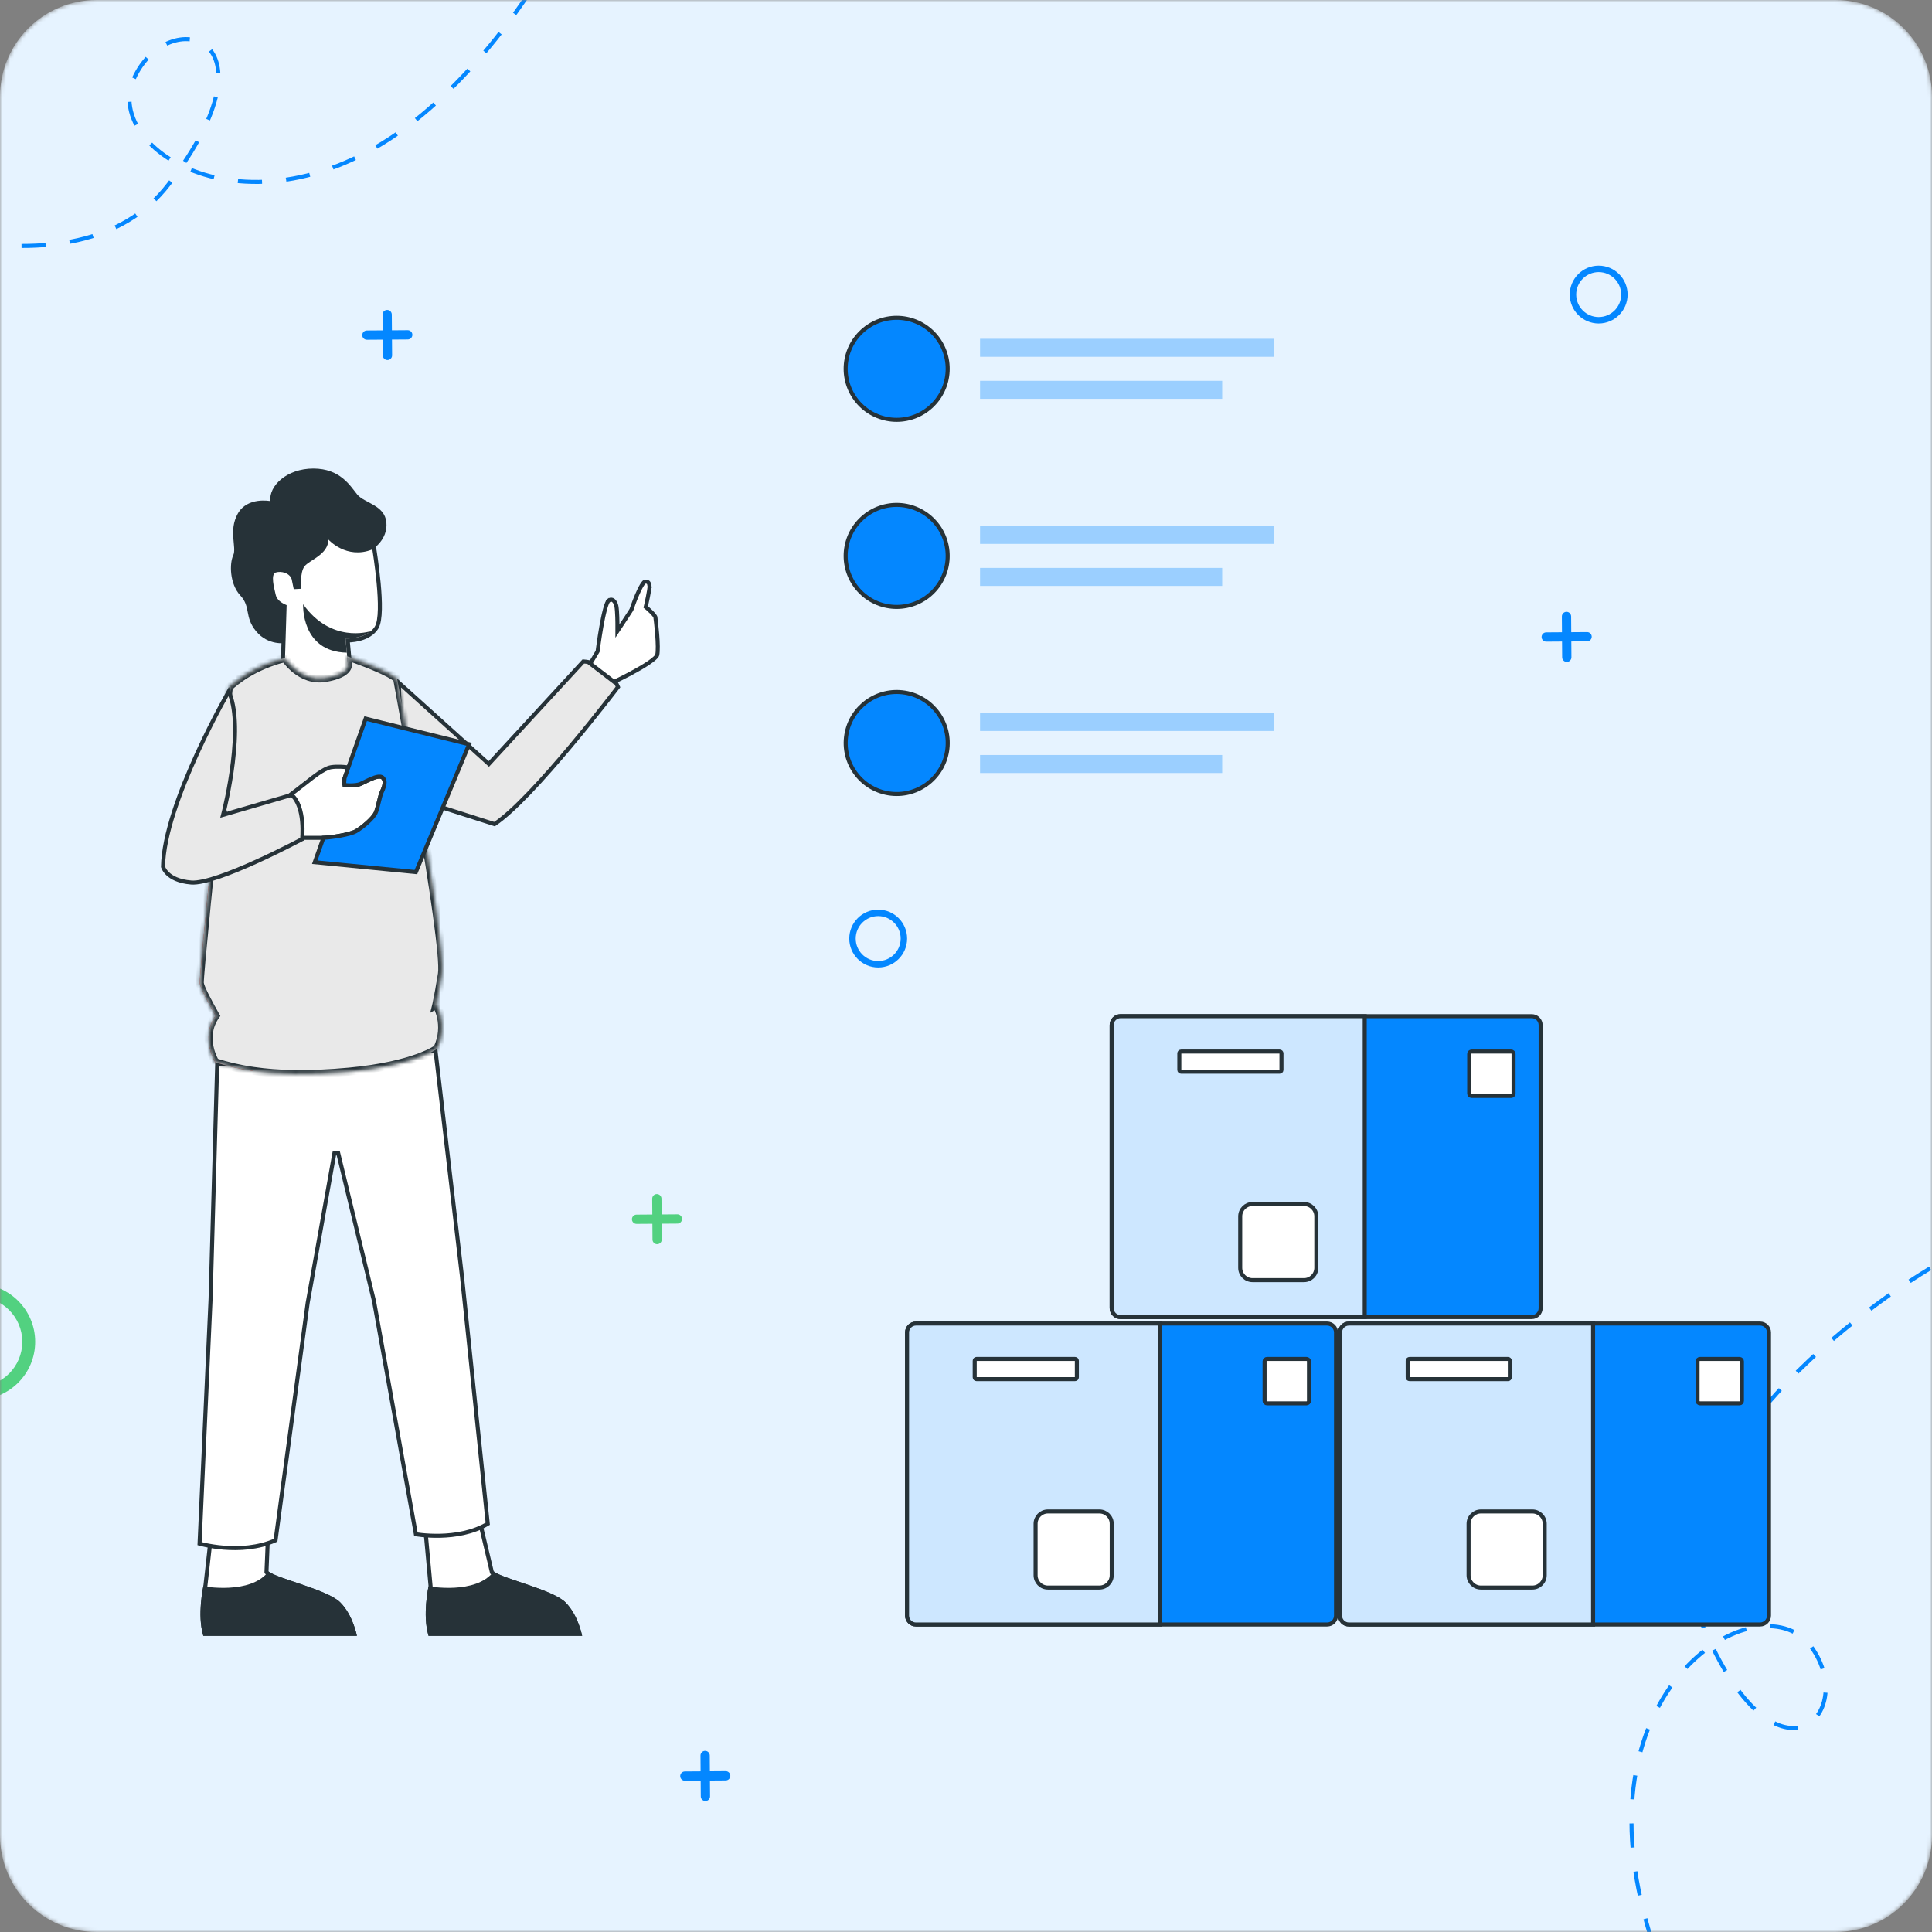 <svg width="480" height="480" viewBox="0 0 480 480" fill="none" xmlns="http://www.w3.org/2000/svg">
<rect x="0" y="0" width="480" height="480" fill="#808080" stroke="none"/>
<g clip-path="url(#clip0_519_436)">
<mask id="mask0_519_436" style="mask-type:luminance" maskUnits="userSpaceOnUse" x="0" y="0" width="480" height="480">
<path d="M456 0H24C10.745 0 0 10.745 0 24V456C0 469.255 10.745 480 24 480H456C469.255 480 480 469.255 480 456V24C480 10.745 469.255 0 456 0Z" fill="white"/>
</mask>
<g mask="url(#mask0_519_436)">
<path d="M456 0H24C10.745 0 0 10.745 0 24V456C0 469.255 10.745 480 24 480H456C469.255 480 480 469.255 480 456V24C480 10.745 469.255 0 456 0Z" fill="#E6F3FF"/>
<path d="M-5.63 347.739C-13.554 347.739 -20 341.293 -20 333.37C-20 325.446 -13.554 319 -5.63 319C2.293 319 8.739 325.446 8.739 333.37C8.739 341.293 2.293 347.739 -5.63 347.739ZM-5.63 322.2C-11.789 322.2 -16.8 327.21 -16.8 333.37C-16.8 339.529 -11.789 344.539 -5.63 344.539C0.528 344.539 5.539 339.529 5.539 333.37C5.539 327.21 0.528 322.2 -5.63 322.2Z" fill="#52D180"/>
<path d="M218.185 240.37C214.223 240.37 211 237.146 211 233.185C211 229.223 214.223 226 218.185 226C222.146 226 225.37 229.223 225.37 233.185C225.37 237.146 222.146 240.37 218.185 240.37ZM218.185 227.6C215.106 227.6 212.6 230.106 212.6 233.185C212.6 236.264 215.106 238.77 218.185 238.77C221.264 238.77 223.77 236.264 223.77 233.185C223.77 230.106 221.264 227.6 218.185 227.6Z" fill="#0487FF"/>
<path d="M397.185 80.37C393.223 80.37 390 77.146 390 73.185C390 69.223 393.223 66 397.185 66C401.146 66 404.37 69.223 404.37 73.185C404.37 77.146 401.146 80.37 397.185 80.37ZM397.185 67.6C394.106 67.6 391.6 70.106 391.6 73.185C391.6 76.264 394.106 78.77 397.185 78.77C400.264 78.77 402.77 76.264 402.77 73.185C402.77 70.106 400.264 67.6 397.185 67.6Z" fill="#0487FF"/>
<path d="M389.272 164.453C388.637 164.458 388.115 163.942 388.11 163.309L388.037 153.161C388.032 152.527 388.547 152.004 389.181 152C389.815 151.995 390.337 152.51 390.341 153.144L390.415 163.292C390.421 163.926 389.906 164.448 389.272 164.453Z" fill="#0487FF"/>
<path d="M175.272 447.453C174.637 447.458 174.115 446.942 174.11 446.309L174.037 436.161C174.032 435.527 174.547 435.004 175.181 435C175.815 434.995 176.337 435.51 176.341 436.144L176.415 446.292C176.421 446.926 175.906 447.448 175.272 447.453Z" fill="#0487FF"/>
<path d="M96.272 89.453C95.638 89.458 95.115 88.942 95.11 88.309L95.037 78.161C95.032 77.527 95.547 77.004 96.181 77C96.815 76.995 97.338 77.51 97.341 78.144L97.415 88.292C97.421 88.926 96.906 89.448 96.272 89.453Z" fill="#0487FF"/>
<path d="M383 158.271C382.995 157.638 383.51 157.114 384.144 157.11L394.292 157.037C394.926 157.032 395.449 157.547 395.454 158.181C395.458 158.814 394.943 159.338 394.309 159.342L384.161 159.415C383.527 159.42 383.005 158.905 383 158.271Z" fill="#0487FF"/>
<path d="M169 441.271C168.995 440.638 169.51 440.114 170.144 440.11L180.292 440.037C180.926 440.032 181.449 440.547 181.454 441.181C181.458 441.814 180.943 442.338 180.309 442.342L170.161 442.415C169.527 442.42 169.005 441.905 169 441.271Z" fill="#0487FF"/>
<path d="M90 83.271C89.995 82.638 90.51 82.115 91.144 82.111L101.292 82.037C101.926 82.032 102.449 82.547 102.454 83.181C102.458 83.814 101.943 84.338 101.309 84.342L91.161 84.415C90.527 84.42 90.005 83.905 90 83.271Z" fill="#0487FF"/>
<path d="M163.272 309.115C162.638 309.12 162.115 308.605 162.111 307.97L162.038 297.822C162.033 297.189 162.548 296.665 163.182 296.661C163.816 296.657 164.339 297.172 164.343 297.805L164.417 307.953C164.421 308.588 163.906 309.11 163.272 309.115Z" fill="#52D180"/>
<path d="M157 302.933C156.995 302.299 157.51 301.777 158.145 301.772L168.293 301.698C168.927 301.693 169.45 302.209 169.454 302.842C169.458 303.477 168.943 303.999 168.309 304.004L158.161 304.077C157.527 304.082 157.005 303.568 157 302.933Z" fill="#52D180"/>
<path d="M-63.031 40.797C-37.594 54.942 19.002 75.746 41.893 45.804C70.507 8.376 41.703 0.871 33.245 19.547C24.786 38.224 66.997 63.602 108.765 25.125C142.179 -5.658 157.787 -53.118 161.414 -73" stroke="#0487FF" stroke-dasharray="6 6"/>
<path d="M479.529 315.123C454.601 330.146 408.389 368.881 422.967 403.637C441.189 447.083 462.034 425.835 450.045 409.203C438.056 392.572 395.035 416.553 407.622 471.93C417.691 516.232 451.088 553.391 466.527 566.432" stroke="#0487FF" stroke-dasharray="6 6"/>
<path d="M143.945 405.693C143.966 405.773 143.985 405.848 144.002 405.917H106.85C106.194 403.519 106.197 400.685 106.383 398.381C106.48 397.178 106.626 396.133 106.747 395.389C106.808 395.017 106.862 394.721 106.901 394.519C106.921 394.418 106.936 394.34 106.947 394.288L106.959 394.23L106.962 394.216L106.963 394.213V394.212L106.98 394.137L106.973 394.06L106.355 387.3L105.707 380.257L119.358 378.626L120.397 382.986L122.185 390.523L122.221 390.673L122.335 390.777C122.638 391.052 123.107 391.313 123.653 391.566C124.21 391.824 124.892 392.094 125.653 392.373C126.685 392.751 127.885 393.155 129.142 393.579C129.736 393.779 130.343 393.983 130.951 394.191C132.856 394.843 134.785 395.534 136.433 396.259C138.096 396.99 139.41 397.73 140.134 398.456L140.135 398.457C141.66 399.982 142.663 401.986 143.287 403.634C143.597 404.454 143.81 405.177 143.945 405.693Z" fill="white" stroke="#263238"/>
<path d="M144.623 406.416H106.473C104.901 401.295 106.473 394.103 106.473 394.103C106.473 394.103 118.231 396.289 122.671 390.411C124.608 392.166 137.305 394.908 140.489 398.102C143.683 401.295 144.623 406.416 144.623 406.416Z" fill="#263238"/>
<path d="M51.004 394.213L51.005 394.212L51.01 394.187L51.013 394.161L51.584 389.049L52.141 384.053L66.563 381.748L66.373 386.529V386.53L66.213 390.387L66.204 390.62L66.377 390.777C66.679 391.052 67.149 391.313 67.694 391.566C68.251 391.824 68.933 392.094 69.695 392.373C70.726 392.751 71.926 393.155 73.183 393.579C73.777 393.779 74.384 393.983 74.992 394.191C76.898 394.843 78.827 395.534 80.474 396.259C82.137 396.99 83.451 397.73 84.176 398.456L84.176 398.457C85.701 399.982 86.705 401.986 87.328 403.634C87.638 404.454 87.851 405.177 87.986 405.693C88.007 405.773 88.026 405.848 88.043 405.917H50.892C50.235 403.519 50.239 400.685 50.425 398.381C50.522 397.178 50.667 396.133 50.788 395.389C50.849 395.018 50.903 394.722 50.943 394.519C50.962 394.418 50.978 394.341 50.988 394.289L51.001 394.23L51.004 394.216L51.004 394.213Z" fill="white" stroke="#263238"/>
<path d="M103.457 381.204C103.41 381.197 103.366 381.19 103.325 381.184L92.934 323.338L92.931 323.324L92.928 323.309L84.042 286.547L83.064 286.577L76.443 323.687L76.442 323.698L76.44 323.708L68.463 382.671C64.109 384.606 59.351 384.813 55.633 384.517C53.742 384.367 52.13 384.087 50.993 383.846C50.424 383.725 49.974 383.614 49.668 383.534C49.636 383.525 49.606 383.517 49.577 383.509L52.315 322.752L52.315 322.744L53.96 264.371L108.203 261.059L114.768 317.032L114.769 317.038L121.182 378.568C117.424 380.809 112.951 381.47 109.352 381.554C107.515 381.597 105.92 381.489 104.785 381.371C104.217 381.312 103.766 381.251 103.457 381.204Z" fill="white" stroke="#263238"/>
<path d="M92.472 136.526C92.472 136.526 96.413 134.141 95.998 129.786C95.583 125.431 90.502 125.016 88.739 122.838C86.976 120.661 84.494 116.409 77.854 116.409C71.214 116.409 66.755 120.764 67.17 124.497C67.17 124.497 61.467 123.357 59.081 127.608C56.696 131.86 58.874 136.008 57.941 137.978C57.008 139.948 57.008 145.03 59.704 147.933C62.4 150.837 60.637 153.222 63.644 156.851C66.652 160.481 70.925 159.756 70.925 159.756L92.472 136.526Z" fill="#263238"/>
<path d="M99.138 169.675L121.087 189.47L121.454 189.801L121.79 189.437L144.928 164.338C144.942 164.338 144.956 164.339 144.972 164.339C145.139 164.346 145.387 164.364 145.694 164.407C146.31 164.492 147.164 164.677 148.106 165.074C149.932 165.845 152.11 167.42 153.539 170.678C153.518 170.705 153.496 170.734 153.472 170.765C153.313 170.973 153.079 171.279 152.777 171.672C152.173 172.456 151.299 173.584 150.219 174.957C148.061 177.704 145.081 181.43 141.798 185.352C138.513 189.275 134.929 193.389 131.559 196.911C128.272 200.346 125.217 203.189 122.857 204.753L104.51 198.911C104.469 198.807 104.415 198.666 104.349 198.491C104.19 198.071 103.964 197.452 103.693 196.657C103.152 195.067 102.433 192.774 101.727 189.971C100.377 184.614 99.077 177.406 99.138 169.675Z" fill="#E9E9E9" stroke="#263238"/>
<path d="M93.512 155.99L93.515 155.986C93.83 155.498 94.029 154.816 94.158 154.049C94.289 153.272 94.356 152.356 94.377 151.367C94.419 149.387 94.278 147.065 94.073 144.856C93.868 142.644 93.598 140.536 93.38 138.981C93.27 138.203 93.174 137.563 93.105 137.117C93.07 136.894 93.042 136.72 93.023 136.601L93.001 136.465L92.995 136.43L92.994 136.421L92.993 136.418C92.993 136.418 92.993 136.418 92.5 136.5L92.993 136.418L92.891 135.803L92.313 136.036C89.26 137.267 86.68 136.685 84.849 135.792C83.929 135.344 83.201 134.818 82.703 134.404C82.454 134.198 82.264 134.02 82.137 133.896C82.074 133.833 82.027 133.785 81.996 133.752C81.981 133.736 81.97 133.724 81.963 133.717L81.956 133.709L81.955 133.708L81.954 133.707L81.081 132.725V134.04C81.081 135.663 80.077 136.803 78.792 137.773C78.307 138.139 77.805 138.464 77.318 138.78C77.159 138.883 77.001 138.985 76.846 139.088C76.244 139.485 75.653 139.901 75.286 140.363C74.907 140.837 74.677 141.465 74.533 142.095C74.387 142.733 74.319 143.417 74.291 144.037C74.264 144.659 74.277 145.229 74.296 145.643C74.299 145.699 74.302 145.753 74.304 145.803L73.381 145.852L72.952 143.787L72.945 143.758L72.936 143.729C72.611 142.765 71.817 142.156 70.967 141.849C70.121 141.544 69.155 141.511 68.37 141.755C67.793 141.931 67.52 142.427 67.404 142.918C67.29 143.406 67.299 143.994 67.359 144.577C67.463 145.597 67.741 146.746 67.946 147.596C67.976 147.721 68.005 147.839 68.031 147.949C68.284 149.011 69.087 149.725 69.752 150.154C70.091 150.373 70.415 150.532 70.653 150.635C70.671 150.643 70.688 150.65 70.705 150.658L70.199 167.205L70.193 167.403L70.325 167.552L70.699 167.22C70.325 167.552 70.325 167.552 70.325 167.552L70.326 167.553L70.327 167.554L70.33 167.557L70.339 167.567C70.347 167.576 70.358 167.588 70.373 167.604C70.402 167.635 70.444 167.678 70.498 167.733C70.607 167.842 70.767 167.996 70.976 168.18C71.393 168.547 72.008 169.035 72.807 169.525C74.405 170.505 76.746 171.502 79.71 171.558C82.678 171.613 84.536 170.692 85.659 169.711C86.215 169.225 86.581 168.733 86.809 168.357C86.923 168.169 87.003 168.01 87.056 167.895C87.082 167.837 87.102 167.791 87.115 167.756C87.122 167.739 87.127 167.725 87.131 167.715L87.136 167.702L87.137 167.697L87.138 167.695C87.138 167.694 87.138 167.694 86.665 167.532L87.138 167.694L87.173 167.592L87.163 167.485L86.665 162.107L86.387 159.124C86.422 159.124 86.459 159.123 86.497 159.122C86.916 159.111 87.5 159.075 88.163 158.972C89.427 158.775 91.031 158.327 92.305 157.301H92.313L92.452 157.186C92.859 156.849 93.212 156.446 93.512 155.99Z" fill="white"/>
<path d="M92.993 136.418L92.994 136.421L92.995 136.43L93.001 136.465L93.023 136.601C93.042 136.72 93.07 136.894 93.105 137.117C93.174 137.563 93.27 138.203 93.38 138.981C93.598 140.536 93.868 142.644 94.073 144.856C94.278 147.065 94.419 149.387 94.377 151.367C94.356 152.356 94.289 153.272 94.158 154.049C94.029 154.816 93.83 155.498 93.515 155.986L93.512 155.99C93.212 156.446 92.859 156.849 92.452 157.186L92.313 157.301H92.305C91.031 158.327 89.427 158.775 88.163 158.972C87.5 159.075 86.916 159.111 86.497 159.122C86.459 159.123 86.422 159.124 86.387 159.124L86.665 162.107L87.163 167.485L87.173 167.592L87.138 167.694L86.665 167.532C87.138 167.694 87.138 167.694 87.138 167.695L87.137 167.697L87.136 167.702L87.131 167.715C87.127 167.725 87.122 167.739 87.115 167.756C87.102 167.791 87.082 167.837 87.056 167.895C87.003 168.01 86.923 168.169 86.809 168.357C86.581 168.733 86.215 169.225 85.659 169.711C84.536 170.692 82.678 171.613 79.71 171.558C76.746 171.502 74.405 170.505 72.807 169.525C72.008 169.035 71.393 168.547 70.976 168.18C70.767 167.996 70.607 167.842 70.498 167.733C70.444 167.678 70.402 167.635 70.373 167.604C70.358 167.588 70.347 167.576 70.339 167.567L70.33 167.557L70.327 167.554L70.326 167.553L70.325 167.552M92.993 136.418C92.993 136.418 92.993 136.418 92.5 136.5L92.993 136.418ZM92.993 136.418L92.891 135.803L92.313 136.036C89.26 137.267 86.68 136.685 84.849 135.792C83.929 135.344 83.201 134.818 82.703 134.404C82.454 134.198 82.264 134.02 82.137 133.896C82.074 133.833 82.027 133.785 81.996 133.752C81.981 133.736 81.97 133.724 81.963 133.717L81.956 133.709L81.955 133.708L81.954 133.707L81.081 132.725V134.04C81.081 135.663 80.077 136.803 78.792 137.773C78.307 138.139 77.805 138.464 77.318 138.78C77.159 138.883 77.001 138.985 76.846 139.088C76.244 139.485 75.653 139.901 75.286 140.363C74.907 140.837 74.677 141.465 74.533 142.095C74.387 142.733 74.319 143.417 74.291 144.037C74.264 144.659 74.277 145.229 74.296 145.643C74.299 145.699 74.302 145.753 74.304 145.803L73.381 145.852L72.952 143.787L72.945 143.758L72.936 143.729C72.611 142.765 71.817 142.156 70.967 141.849C70.121 141.544 69.155 141.511 68.37 141.755C67.793 141.931 67.52 142.427 67.404 142.918C67.29 143.406 67.299 143.994 67.359 144.577C67.463 145.597 67.741 146.746 67.946 147.596C67.976 147.721 68.005 147.839 68.031 147.949C68.284 149.011 69.087 149.725 69.752 150.154C70.091 150.373 70.415 150.532 70.653 150.635C70.671 150.643 70.688 150.65 70.705 150.658L70.199 167.205L70.193 167.403L70.325 167.552M70.325 167.552L70.699 167.22C70.325 167.552 70.325 167.552 70.325 167.552Z" stroke="#263238"/>
<path d="M61.919 225.068L58.558 245.225L61.919 254.016L62.284 258.014L63.014 266.084C63.014 266.084 63.014 266.084 63.005 266.084C59.316 265.56 56.217 264.792 53.474 263.903C53.474 263.903 49.692 257.883 53.559 252.35C51.798 249.241 49.767 245.44 49.636 244.27C49.486 242.875 52.735 210.725 54.916 189.407L58.558 187.534V203.853H85.381V210.238L61.919 225.068Z" fill="#EA2411"/>
<path fill-rule="evenodd" clip-rule="evenodd" d="M108.422 249.588C108.881 247.36 109.377 244.71 109.808 241.948C110.969 234.515 98.657 168.566 98.657 168.566C96.766 167.012 91.738 165.037 88.695 163.922C87.244 163.389 86.242 163.061 86.242 163.061L86.42 164.98C86.42 164.98 87.122 167.349 80.868 168.426C74.624 169.512 70.804 163.492 70.804 163.492C69.915 163.698 69.063 163.951 68.248 164.213V164.222C60.814 166.637 56.845 170.747 56.845 170.747C56.845 170.747 56.011 178.715 54.916 189.407C52.735 210.725 49.486 242.875 49.636 244.27C49.767 245.44 51.798 249.241 53.559 252.35C53.558 252.35 53.559 252.35 53.559 252.35C49.692 257.883 53.475 263.903 53.475 263.903C56.218 264.792 59.317 265.56 63.005 266.084H63.015C69.007 266.955 76.562 267.189 86.692 266.253C103.067 264.736 108.647 260.533 108.647 260.533C111.493 254.55 108.422 249.588 108.422 249.588Z" fill="#E9E9E9"/>
<mask id="mask1_519_436" style="mask-type:luminance" maskUnits="userSpaceOnUse" x="49" y="163" width="61" height="104">
<path fill-rule="evenodd" clip-rule="evenodd" d="M108.422 249.588C108.881 247.36 109.377 244.71 109.808 241.948C110.969 234.515 98.657 168.566 98.657 168.566C96.766 167.012 91.738 165.037 88.695 163.922C87.244 163.389 86.242 163.061 86.242 163.061L86.42 164.98C86.42 164.98 87.122 167.349 80.868 168.426C74.624 169.512 70.804 163.492 70.804 163.492C69.915 163.698 69.063 163.951 68.248 164.213V164.222C60.814 166.637 56.845 170.747 56.845 170.747C56.845 170.747 56.011 178.715 54.916 189.407C52.735 210.725 49.486 242.875 49.636 244.27C49.767 245.44 51.798 249.241 53.559 252.35C53.558 252.35 53.559 252.35 53.559 252.35C49.692 257.883 53.475 263.903 53.475 263.903C56.218 264.792 59.317 265.56 63.005 266.084H63.015C69.007 266.955 76.562 267.189 86.692 266.253C103.067 264.736 108.647 260.533 108.647 260.533C111.493 254.55 108.422 249.588 108.422 249.588Z" fill="white"/>
</mask>
<g mask="url(#mask1_519_436)">
<path d="M108.422 249.588L109.392 249.83L109.397 249.81L109.401 249.789L108.422 249.588ZM98.657 168.566L98.022 169.339L98.299 169.566H98.657V168.566ZM88.695 163.922L88.35 164.861H88.351L88.695 163.922ZM86.242 163.061L86.553 162.111L85.106 161.637L85.246 163.153L86.242 163.061ZM86.42 164.98L85.424 165.073L85.433 165.171L85.461 165.265L86.42 164.98ZM80.868 168.426L80.699 167.44L80.697 167.441L80.868 168.426ZM70.804 163.492L71.648 162.956L71.268 162.358L70.578 162.518L70.804 163.492ZM68.248 164.213L67.942 163.261L67.248 163.484V164.213H68.248ZM68.248 164.222L68.557 165.173L69.248 164.948V164.222H68.248ZM56.845 170.747L56.125 170.053L55.886 170.301L55.85 170.643L56.845 170.747ZM49.636 244.27L48.642 244.377L48.642 244.381L49.636 244.27ZM53.558 252.35L52.688 252.843L52.693 252.85L53.558 252.35ZM53.558 252.35L54.378 252.923L54.743 252.401L54.424 251.85L53.558 252.35ZM53.475 263.903L52.628 264.435L52.821 264.742L53.166 264.854L53.475 263.903ZM63.005 266.084L62.865 267.074L62.935 267.084H63.005V266.084ZM63.015 266.084L63.158 265.095L63.087 265.084H63.015V266.084ZM108.647 260.533L109.249 261.331L109.444 261.184L109.55 260.962L108.647 260.533ZM108.422 249.588L109.273 249.061L108.792 248.285L107.975 248.693L108.422 249.588ZM108.422 249.588L107.452 249.345L106.881 251.629L108.921 250.454L108.422 249.588ZM108.82 241.794C108.392 244.538 107.899 247.171 107.442 249.386L109.401 249.789C109.863 247.548 110.362 244.883 110.796 242.102L108.82 241.794ZM98.657 169.566C98.019 169.336 97.674 168.752 97.674 168.752C97.674 168.752 97.674 168.752 97.674 168.753C97.675 168.755 97.675 168.758 97.676 168.762C97.677 168.77 97.68 168.782 97.683 168.797C97.689 168.829 97.697 168.876 97.709 168.939C97.732 169.063 97.767 169.249 97.811 169.491C97.901 169.975 98.033 170.687 98.2 171.595C98.534 173.412 99.01 176.016 99.578 179.164C100.714 185.461 102.216 193.933 103.682 202.636C105.147 211.34 106.576 220.269 107.564 227.482C108.059 231.089 108.442 234.258 108.666 236.75C108.894 239.288 108.943 241.007 108.82 241.794L110.796 242.102C110.963 241.03 110.881 239.063 110.658 236.571C110.43 234.034 110.042 230.831 109.546 227.21C108.553 219.967 107.121 211.015 105.654 202.303C104.187 193.59 102.683 185.11 101.547 178.809C100.978 175.659 100.502 173.052 100.167 171.233C100 170.324 99.868 169.612 99.778 169.126C99.733 168.884 99.698 168.698 99.675 168.573C99.663 168.51 99.655 168.462 99.649 168.431C99.646 168.415 99.643 168.403 99.642 168.395C99.641 168.39 99.641 168.387 99.64 168.385C99.64 168.384 99.64 168.383 99.64 168.382C99.639 168.381 99.295 167.796 98.657 167.566V169.566ZM88.351 164.861C89.863 165.415 91.858 166.179 93.704 166.994C95.583 167.824 97.195 168.659 98.022 169.339L99.292 167.794C98.228 166.919 96.379 165.989 94.512 165.164C92.61 164.325 90.569 163.544 89.039 162.983L88.351 164.861ZM86.242 163.061C85.931 164.011 85.931 164.011 85.931 164.011C85.931 164.011 85.931 164.012 85.932 164.012C85.932 164.012 85.933 164.012 85.933 164.012C85.935 164.013 85.938 164.014 85.941 164.015C85.948 164.017 85.959 164.021 85.974 164.026C86.003 164.035 86.047 164.05 86.104 164.069C86.218 164.107 86.386 164.164 86.599 164.237C87.025 164.384 87.632 164.597 88.35 164.861L89.04 162.984C88.307 162.714 87.687 162.497 87.25 162.346C87.031 162.271 86.858 162.212 86.739 162.172C86.68 162.152 86.634 162.137 86.602 162.127C86.587 162.122 86.575 162.118 86.566 162.115C86.562 162.114 86.559 162.113 86.557 162.112C86.556 162.111 86.555 162.111 86.554 162.111C86.555 162.111 86.554 162.111 86.554 162.111C86.554 162.111 86.553 162.111 86.553 162.111C86.553 162.111 86.553 162.111 86.242 163.061ZM87.416 164.888L87.238 162.969L85.246 163.153L85.424 165.073L87.416 164.888ZM81.038 169.411C84.253 168.858 85.925 167.937 86.757 166.94C87.184 166.429 87.367 165.922 87.423 165.5C87.451 165.294 87.447 165.117 87.433 164.98C87.425 164.912 87.416 164.854 87.406 164.806C87.401 164.782 87.396 164.761 87.392 164.743C87.389 164.734 87.387 164.725 87.385 164.718C87.384 164.714 87.383 164.71 87.382 164.706C87.381 164.705 87.381 164.703 87.38 164.701C87.38 164.7 87.38 164.699 87.38 164.699C87.379 164.697 87.379 164.696 86.42 164.98C85.461 165.265 85.461 165.263 85.461 165.262C85.46 165.262 85.46 165.261 85.46 165.26C85.46 165.258 85.459 165.257 85.459 165.255C85.458 165.252 85.457 165.25 85.456 165.247C85.455 165.241 85.453 165.236 85.452 165.232C85.45 165.222 85.448 165.215 85.447 165.208C85.444 165.196 85.444 165.19 85.444 165.188C85.443 165.185 85.445 165.202 85.441 165.235C85.433 165.29 85.401 165.443 85.222 165.659C84.841 166.115 83.737 166.917 80.699 167.44L81.038 169.411ZM70.804 163.492C69.959 164.028 69.96 164.028 69.96 164.028C69.96 164.028 69.96 164.029 69.96 164.029C69.961 164.03 69.961 164.031 69.962 164.031C69.963 164.033 69.964 164.035 69.966 164.037C69.969 164.042 69.973 164.048 69.978 164.056C69.988 164.071 70.001 164.092 70.019 164.118C70.053 164.169 70.103 164.242 70.168 164.331C70.297 164.511 70.485 164.761 70.73 165.055C71.218 165.642 71.939 166.413 72.875 167.151C74.742 168.625 77.54 170.02 81.04 169.411L80.697 167.441C77.952 167.918 75.717 166.846 74.114 165.581C73.314 164.95 72.69 164.284 72.267 163.776C72.056 163.522 71.897 163.311 71.793 163.165C71.74 163.093 71.702 163.037 71.678 163.001C71.666 162.983 71.657 162.97 71.652 162.962C71.65 162.958 71.648 162.956 71.647 162.955C71.647 162.954 71.647 162.954 71.647 162.954C71.647 162.954 71.647 162.955 71.647 162.955C71.648 162.956 71.648 162.956 70.804 163.492ZM68.554 165.165C69.355 164.907 70.178 164.663 71.029 164.466L70.578 162.518C69.651 162.732 68.77 162.994 67.942 163.261L68.554 165.165ZM69.248 164.222V164.213H67.248V164.222H69.248ZM56.845 170.747C57.564 171.442 57.564 171.442 57.564 171.443C57.564 171.443 57.563 171.443 57.564 171.443C57.564 171.442 57.566 171.44 57.569 171.438C57.574 171.432 57.583 171.423 57.596 171.41C57.622 171.384 57.663 171.344 57.719 171.291C57.831 171.184 58.004 171.024 58.236 170.823C58.7 170.422 59.4 169.855 60.328 169.213C62.184 167.928 64.949 166.346 68.557 165.173L67.939 163.271C64.114 164.514 61.176 166.194 59.19 167.568C58.196 168.256 57.439 168.867 56.926 169.312C56.67 169.534 56.474 169.714 56.34 169.842C56.274 169.905 56.222 169.956 56.186 169.991C56.168 170.009 56.154 170.023 56.144 170.034C56.139 170.039 56.135 170.043 56.132 170.046C56.13 170.048 56.129 170.049 56.128 170.05C56.127 170.051 56.127 170.051 56.127 170.052C56.127 170.052 56.126 170.052 56.127 170.052C56.126 170.052 56.125 170.053 56.845 170.747ZM55.911 189.509C56.458 184.163 56.941 179.499 57.286 176.171C57.458 174.507 57.597 173.177 57.692 172.263C57.74 171.806 57.776 171.453 57.801 171.215C57.814 171.095 57.823 171.004 57.83 170.943C57.833 170.913 57.835 170.89 57.837 170.875C57.838 170.867 57.838 170.861 57.839 170.857C57.839 170.855 57.839 170.854 57.839 170.853C57.839 170.852 57.839 170.851 56.845 170.747C55.85 170.643 55.85 170.643 55.85 170.643C55.85 170.643 55.85 170.644 55.85 170.645C55.85 170.646 55.85 170.647 55.849 170.649C55.849 170.653 55.849 170.659 55.848 170.667C55.846 170.682 55.844 170.705 55.84 170.736C55.834 170.797 55.825 170.887 55.812 171.007C55.787 171.246 55.75 171.599 55.703 172.056C55.608 172.97 55.469 174.3 55.296 175.964C54.951 179.293 54.469 183.958 53.921 189.305L55.911 189.509ZM50.63 244.163C50.631 244.172 50.628 244.053 50.645 243.709C50.661 243.403 50.688 242.985 50.727 242.461C50.806 241.414 50.928 239.966 51.087 238.196C51.404 234.657 51.864 229.845 52.397 224.407C53.463 213.533 54.82 200.167 55.911 189.509L53.921 189.305C52.83 199.964 51.473 213.333 50.406 224.212C49.873 229.651 49.413 234.47 49.095 238.018C48.936 239.791 48.812 241.25 48.733 242.312C48.693 242.842 48.664 243.279 48.648 243.608C48.633 243.898 48.622 244.194 48.642 244.377L50.63 244.163ZM54.429 251.857C53.552 250.309 52.613 248.598 51.88 247.135C51.513 246.403 51.203 245.744 50.98 245.206C50.743 244.634 50.645 244.295 50.63 244.159L48.642 244.381C48.692 244.83 48.897 245.405 49.133 245.972C49.382 246.573 49.715 247.278 50.092 248.031C50.847 249.538 51.805 251.283 52.688 252.843L54.429 251.857ZM54.424 251.85C54.426 251.853 54.428 251.856 54.429 251.858C54.43 251.859 54.431 251.861 54.43 251.86C54.43 251.859 54.429 251.858 54.429 251.858C54.428 251.856 54.426 251.853 54.424 251.849L52.693 252.85C52.691 252.847 52.689 252.844 52.688 252.842C52.687 252.841 52.686 252.839 52.687 252.84C52.687 252.841 52.688 252.842 52.688 252.842C52.689 252.844 52.691 252.847 52.693 252.851L54.424 251.85ZM53.475 263.903C54.321 263.371 54.322 263.371 54.322 263.371C54.322 263.372 54.322 263.372 54.322 263.372C54.322 263.372 54.322 263.373 54.322 263.373C54.323 263.374 54.323 263.373 54.322 263.373C54.322 263.372 54.32 263.369 54.318 263.365C54.313 263.358 54.306 263.345 54.295 263.326C54.273 263.29 54.24 263.232 54.197 263.154C54.112 262.998 53.991 262.764 53.855 262.464C53.583 261.862 53.258 261.007 53.045 259.995C52.62 257.976 52.651 255.395 54.378 252.923L52.739 251.777C50.6 254.838 50.589 258.034 51.088 260.407C51.338 261.593 51.717 262.588 52.033 263.288C52.191 263.639 52.336 263.918 52.442 264.113C52.495 264.211 52.539 264.287 52.571 264.341C52.587 264.368 52.6 264.39 52.61 264.406C52.615 264.413 52.618 264.42 52.621 264.425C52.623 264.427 52.624 264.429 52.625 264.431C52.626 264.432 52.626 264.432 52.627 264.433C52.627 264.433 52.627 264.434 52.627 264.434C52.628 264.434 52.628 264.435 53.475 263.903ZM63.146 265.094C59.517 264.578 56.474 263.824 53.783 262.952L53.166 264.854C55.961 265.761 59.117 266.542 62.865 267.074L63.146 265.094ZM63.015 265.084H63.005V267.084H63.015V265.084ZM86.6 265.257C76.53 266.188 69.056 265.951 63.158 265.095L62.871 267.074C68.958 267.958 76.594 268.19 86.784 267.249L86.6 265.257ZM108.647 260.533C108.045 259.734 108.046 259.734 108.046 259.733C108.046 259.732 108.048 259.732 108.048 259.732C108.049 259.731 108.049 259.731 108.049 259.731C108.049 259.731 108.047 259.732 108.044 259.734C108.038 259.739 108.027 259.747 108.01 259.759C107.975 259.783 107.918 259.821 107.837 259.873C107.674 259.978 107.414 260.135 107.047 260.332C106.312 260.726 105.148 261.279 103.471 261.883C100.118 263.092 94.713 264.506 86.6 265.257L86.784 267.249C95.046 266.483 100.619 265.037 104.149 263.765C105.914 263.129 107.168 262.536 107.992 262.094C108.403 261.874 108.707 261.691 108.913 261.559C109.017 261.493 109.095 261.44 109.151 261.402C109.178 261.382 109.2 261.367 109.217 261.355C109.225 261.349 109.231 261.344 109.237 261.34C109.239 261.338 109.242 261.336 109.244 261.335C109.245 261.334 109.246 261.334 109.246 261.333C109.247 261.333 109.247 261.332 109.248 261.332C109.248 261.332 109.249 261.331 108.647 260.533ZM108.422 249.588C107.572 250.114 107.572 250.113 107.571 250.113C107.571 250.113 107.571 250.113 107.571 250.112C107.57 250.111 107.57 250.111 107.57 250.111C107.57 250.111 107.571 250.113 107.573 250.115C107.576 250.12 107.582 250.13 107.59 250.144C107.606 250.173 107.632 250.219 107.666 250.282C107.733 250.409 107.83 250.603 107.941 250.856C108.162 251.364 108.433 252.105 108.623 253.019C109.001 254.844 109.054 257.35 107.744 260.103L109.55 260.962C111.086 257.733 111.027 254.766 110.581 252.614C110.359 251.54 110.04 250.667 109.774 250.057C109.641 249.752 109.521 249.511 109.432 249.343C109.387 249.259 109.35 249.193 109.322 249.145C109.309 249.122 109.298 249.103 109.289 249.089C109.285 249.082 109.282 249.076 109.279 249.071C109.277 249.069 109.276 249.067 109.275 249.066C109.275 249.065 109.274 249.064 109.274 249.063L109.273 249.061C109.273 249.061 109.273 249.061 108.422 249.588ZM108.921 250.454C108.913 250.459 108.905 250.464 108.896 250.468C108.892 250.47 108.888 250.473 108.883 250.475C108.881 250.476 108.879 250.477 108.876 250.479C108.875 250.479 108.874 250.48 108.873 250.48C108.872 250.481 108.872 250.481 108.871 250.481C108.871 250.481 108.871 250.481 108.87 250.482C108.87 250.482 108.869 250.482 108.422 249.588C107.975 248.693 107.975 248.693 107.975 248.693C107.974 248.694 107.974 248.694 107.974 248.694L107.972 248.695C107.97 248.696 107.969 248.696 107.968 248.697C107.966 248.698 107.964 248.699 107.961 248.7C107.957 248.703 107.952 248.705 107.948 248.707C107.939 248.712 107.931 248.717 107.923 248.721L108.921 250.454ZM107.452 249.345C107.449 249.355 107.447 249.363 107.446 249.369C107.445 249.372 107.445 249.374 107.445 249.376C107.444 249.377 107.444 249.377 107.444 249.378C107.444 249.379 107.447 249.364 107.452 249.345L109.392 249.83C109.394 249.821 109.396 249.813 109.398 249.807C109.398 249.804 109.399 249.801 109.399 249.8C109.399 249.799 109.4 249.798 109.4 249.798C109.4 249.798 109.4 249.798 109.4 249.797C109.4 249.796 109.397 249.812 109.392 249.83L107.452 249.345Z" fill="#263238"/>
</g>
<path d="M94.728 197.058C94.757 196.991 94.793 196.914 94.832 196.828C95.005 196.452 95.252 195.914 95.404 195.381C95.499 195.05 95.568 194.688 95.555 194.337C95.542 193.981 95.442 193.607 95.17 193.3C94.98 193.086 94.727 192.993 94.494 192.961C94.264 192.929 94.018 192.95 93.781 192.994C93.307 193.081 92.76 193.28 92.228 193.505C91.692 193.733 91.141 194 90.657 194.237C90.62 194.256 90.582 194.274 90.545 194.292C90.101 194.51 89.731 194.691 89.468 194.799L89.465 194.8C88.951 195.014 88.009 195.12 87.101 195.127C86.657 195.13 86.247 195.109 85.933 195.073C85.776 195.055 85.652 195.033 85.564 195.012C85.563 195.012 85.562 195.012 85.561 195.011C85.556 194.987 85.551 194.958 85.546 194.923C85.525 194.767 85.52 194.56 85.526 194.333C85.536 193.933 85.579 193.534 85.598 193.358L86.336 191.26L86.542 190.673L85.924 190.598C85.625 190.561 83.839 190.366 82.262 190.609H82.261C81.767 190.686 81.22 190.91 80.681 191.191C80.135 191.476 79.563 191.836 79.015 192.212C78.058 192.869 77.144 193.594 76.525 194.084C76.436 194.155 76.352 194.221 76.276 194.281C75.669 194.76 74.541 195.628 73.562 196.378C73.073 196.753 72.622 197.098 72.293 197.349L71.903 197.648L71.796 197.729L71.768 197.751L71.761 197.756L71.759 197.757L71.758 197.758L71.493 197.961L71.578 198.284L74.098 207.785L74.197 208.157H74.582H74.583H74.585H74.586H74.587H74.589H74.591H74.593H74.594H74.595H74.596H74.598H74.599H74.601H74.603H74.604H74.606H74.608H74.61H74.612H74.614H74.616H74.618H74.62H74.622H74.624H74.627H74.629H74.632H74.634H74.637H74.639H74.642H74.645H74.648H74.651H74.654H74.657H74.66H74.663H74.666H74.67H74.673H74.676H74.68H74.683H74.687H74.691H74.694H74.698H74.702H74.706H74.71H74.713H74.718H74.722H74.726H74.73H74.734H74.739H74.743H74.747H74.752H74.756H74.761H74.766H74.77H74.775H74.78H74.785H74.79H74.795H74.8H74.805H74.81H74.815H74.82H74.826H74.831H74.836H74.842H74.847H74.853H74.859H74.864H74.87H74.876H74.882H74.887H74.893H74.899H74.905H74.911H74.918H74.924H74.93H74.936H74.943H74.949H74.955H74.962H74.969H74.975H74.982H74.988H74.995H75.002H75.009H75.016H75.022H75.029H75.037H75.043H75.051H75.058H75.065H75.072H75.08H75.087H75.094H75.102H75.109H75.117H75.124H75.132H75.14H75.147H75.155H75.163H75.171H75.179H75.187H75.195H75.203H75.211H75.219H75.227H75.235H75.243H75.252H75.26H75.268H75.277H75.285H75.294H75.302H75.311H75.32H75.328H75.337H75.346H75.354H75.363H75.372H75.381H75.39H75.399H75.408H75.417H75.426H75.435H75.445H75.454H75.463H75.472H75.482H75.491H75.501H75.51H75.519H75.529H75.539H75.548H75.558H75.568H75.577H75.587H75.597H75.607H75.617H75.626H75.636H75.646H75.656H75.666H75.677H75.687H75.697H75.707H75.717H75.728H75.738H75.748H75.758H75.769H75.779H75.79H75.8H75.811H75.821H75.832H75.843H75.853H75.864H75.875H75.885H75.896H75.907H75.918H75.929H75.94H75.951H75.962H75.973H75.984H75.995H76.006H76.017H76.028H76.04H76.051H76.062H76.073H76.085H76.096H76.107H76.119H76.13H76.141H76.153H76.165H76.176H76.188H76.199H76.211H76.222H76.234H76.246H76.258H76.269H76.281H76.293H76.305H76.317H76.329H76.34H76.352H76.364H76.376H76.388H76.4H76.412H76.424H76.437H76.449H76.461H76.473H76.485H76.498H76.51H76.522H76.534H76.547H76.559H76.571H76.584H76.596H76.609H76.621H76.633H76.646H76.659H76.671H76.684H76.696H76.709H76.721H76.734H76.747H76.759H76.772H76.785H76.797H76.81H76.823H76.836H76.849H76.861H76.874H76.887H76.9H76.913H76.926H76.939H76.952H76.965H76.978H76.991H77.004H77.017H77.03H77.043H77.056H77.069H77.082H77.095H77.108H77.122H77.135H77.148H77.161H77.174H77.188H77.201H77.214H77.227H77.241H77.254H77.267H77.281H77.294H77.307H77.321H77.334H77.347H77.361H77.374H77.388H77.401H77.415H77.428H77.442H77.455H77.469H77.482H77.496H77.509H77.523H77.536H77.55H77.563H77.577H77.591H77.604H77.618H77.631H77.645H77.659H77.672H77.686H77.7H77.713H77.727H77.74H77.754H77.768H77.782H77.795H77.809H77.823H77.837H77.85H77.864H77.878H77.891H77.905H77.919H77.933H77.947H77.96H77.974H77.988H78.002H78.015H78.029H78.043H78.057H78.071H78.084H78.098H78.112H78.126H78.14H78.153H78.167H78.181H78.195H78.209H78.223H78.237H78.25H78.264H78.278H78.292H78.306H78.32H78.333H78.347H78.361H78.375H78.389H78.403H78.416H78.43H78.444H78.458H78.472H78.486H78.499H78.513H78.527H78.541H78.555H78.569H78.582H78.596H78.61H78.624H78.638H78.651H78.665H78.679H78.693H78.707H78.72H78.734H78.748H78.762H78.775H78.789H78.803H78.817H78.831H78.844H78.858H78.872H78.885H78.899H78.913H78.927H78.94H78.954H78.968H78.981H78.995H79.009H79.022H79.036H79.049H79.063H79.077H79.09H79.104H79.118H79.131H79.145H79.158H79.172H79.185H79.199H79.212H79.226H79.239H79.253H79.266H79.28H79.293H79.307H79.32H79.334H79.347H79.36H79.374H79.387H79.4H79.414H79.427H79.44H79.454H79.467H79.48H79.493H79.507H79.52H79.533H79.546H79.56H79.573H79.586H79.599H79.612H79.625H79.638H79.651H79.665H79.678H79.691H79.704H79.717H79.73H79.743H79.756H79.764C79.833 208.157 79.927 208.157 80.026 208.148C81.215 208.123 82.94 207.919 84.534 207.628C85.337 207.482 86.116 207.312 86.783 207.129C87.439 206.949 88.024 206.746 88.416 206.526L88.417 206.525C89.157 206.106 90.254 205.296 91.231 204.419C91.721 203.979 92.189 203.514 92.572 203.064C92.948 202.622 93.27 202.162 93.43 201.732C93.705 200.999 93.953 199.987 94.169 199.093C94.178 199.055 94.187 199.017 94.196 198.979C94.296 198.568 94.388 198.183 94.477 197.853C94.575 197.484 94.659 197.214 94.728 197.058ZM85.582 195.085C85.583 195.088 85.584 195.089 85.584 195.09C85.584 195.09 85.583 195.088 85.582 195.085Z" fill="white"/>
<path d="M71.758 197.758L71.759 197.757L71.761 197.756L71.768 197.751L71.796 197.729L71.903 197.648L72.293 197.349C72.622 197.098 73.073 196.753 73.562 196.378C74.541 195.628 75.669 194.76 76.276 194.281C76.352 194.221 76.436 194.155 76.525 194.084C77.144 193.594 78.058 192.869 79.015 192.212C79.563 191.836 80.135 191.476 80.681 191.191C81.22 190.91 81.767 190.686 82.261 190.609H82.262C83.839 190.366 85.625 190.561 85.924 190.598L86.542 190.673L86.336 191.26L85.598 193.358C85.579 193.534 85.536 193.933 85.526 194.333C85.52 194.56 85.525 194.767 85.546 194.923C85.551 194.958 85.556 194.987 85.561 195.011C85.562 195.012 85.563 195.012 85.564 195.012C85.652 195.033 85.776 195.055 85.933 195.073C86.247 195.109 86.657 195.13 87.101 195.127C88.009 195.12 88.951 195.014 89.465 194.8L89.468 194.799C89.731 194.691 90.101 194.51 90.545 194.292C90.582 194.274 90.62 194.256 90.657 194.237C91.141 194 91.692 193.733 92.228 193.505C92.76 193.28 93.307 193.081 93.781 192.994C94.018 192.95 94.264 192.929 94.494 192.961C94.727 192.993 94.98 193.086 95.17 193.3C95.442 193.607 95.542 193.981 95.555 194.337C95.568 194.688 95.499 195.05 95.404 195.381C95.252 195.914 95.005 196.452 94.832 196.828C94.793 196.914 94.757 196.991 94.728 197.058C94.659 197.214 94.575 197.484 94.477 197.853C94.388 198.183 94.296 198.568 94.196 198.979C94.187 199.017 94.178 199.055 94.169 199.093C93.953 199.987 93.705 200.999 93.43 201.732C93.27 202.162 92.948 202.622 92.572 203.064C92.189 203.514 91.721 203.979 91.231 204.419C90.254 205.296 89.157 206.106 88.417 206.525L88.416 206.526C88.024 206.746 87.439 206.949 86.783 207.129C86.116 207.312 85.337 207.482 84.534 207.628C82.94 207.919 81.215 208.123 80.026 208.148C79.927 208.157 79.833 208.157 79.764 208.157H79.756H79.743H79.73H79.717H79.704H79.691H79.678H79.665H79.651H79.638H79.625H79.612H79.599H79.586H79.573H79.56H79.546H79.533H79.52H79.507H79.493H79.48H79.467H79.454H79.44H79.427H79.414H79.4H79.387H79.374H79.36H79.347H79.334H79.32H79.307H79.293H79.28H79.266H79.253H79.239H79.226H79.212H79.199H79.185H79.172H79.158H79.145H79.131H79.118H79.104H79.09H79.077H79.063H79.049H79.036H79.022H79.009H78.995H78.981H78.968H78.954H78.94H78.927H78.913H78.899H78.885H78.872H78.858H78.844H78.831H78.817H78.803H78.789H78.775H78.762H78.748H78.734H78.72H78.707H78.693H78.679H78.665H78.651H78.638H78.624H78.61H78.596H78.582H78.569H78.555H78.541H78.527H78.513H78.499H78.486H78.472H78.458H78.444H78.43H78.416H78.403H78.389H78.375H78.361H78.347H78.333H78.32H78.306H78.292H78.278H78.264H78.25H78.237H78.223H78.209H78.195H78.181H78.167H78.153H78.14H78.126H78.112H78.098H78.084H78.071H78.057H78.043H78.029H78.015H78.002H77.988H77.974H77.96H77.947H77.933H77.919H77.905H77.891H77.878H77.864H77.85H77.837H77.823H77.809H77.795H77.782H77.768H77.754H77.74H77.727H77.713H77.7H77.686H77.672H77.659H77.645H77.631H77.618H77.604H77.591H77.577H77.563H77.55H77.536H77.523H77.509H77.496H77.482H77.469H77.455H77.442H77.428H77.415H77.401H77.388H77.374H77.361H77.347H77.334H77.321H77.307H77.294H77.281H77.267H77.254H77.241H77.227H77.214H77.201H77.188H77.174H77.161H77.148H77.135H77.122H77.108H77.095H77.082H77.069H77.056H77.043H77.03H77.017H77.004H76.991H76.978H76.965H76.952H76.939H76.926H76.913H76.9H76.887H76.874H76.861H76.849H76.836H76.823H76.81H76.797H76.785H76.772H76.759H76.747H76.734H76.721H76.709H76.696H76.684H76.671H76.659H76.646H76.633H76.621H76.609H76.596H76.584H76.571H76.559H76.547H76.534H76.522H76.51H76.498H76.485H76.473H76.461H76.449H76.437H76.424H76.412H76.4H76.388H76.376H76.364H76.352H76.34H76.329H76.317H76.305H76.293H76.281H76.269H76.258H76.246H76.234H76.222H76.211H76.199H76.188H76.176H76.165H76.153H76.141H76.13H76.119H76.107H76.096H76.085H76.073H76.062H76.051H76.04H76.028H76.017H76.006H75.995H75.984H75.973H75.962H75.951H75.94H75.929H75.918H75.907H75.896H75.885H75.875H75.864H75.853H75.843H75.832H75.821H75.811H75.8H75.79H75.779H75.769H75.758H75.748H75.738H75.728H75.717H75.707H75.697H75.687H75.677H75.666H75.656H75.646H75.636H75.626H75.617H75.607H75.597H75.587H75.577H75.568H75.558H75.548H75.539H75.529H75.519H75.51H75.501H75.491H75.482H75.472H75.463H75.454H75.445H75.435H75.426H75.417H75.408H75.399H75.39H75.381H75.372H75.363H75.354H75.346H75.337H75.328H75.32H75.311H75.302H75.294H75.285H75.277H75.268H75.26H75.252H75.243H75.235H75.227H75.219H75.211H75.203H75.195H75.187H75.179H75.171H75.163H75.155H75.147H75.14H75.132H75.124H75.117H75.109H75.102H75.094H75.087H75.08H75.072H75.065H75.058H75.051H75.043H75.037H75.029H75.022H75.016H75.009H75.002H74.995H74.988H74.982H74.975H74.969H74.962H74.955H74.949H74.943H74.936H74.93H74.924H74.918H74.911H74.905H74.899H74.893H74.887H74.882H74.876H74.87H74.864H74.859H74.853H74.847H74.842H74.836H74.831H74.826H74.82H74.815H74.81H74.805H74.8H74.795H74.79H74.785H74.78H74.775H74.77H74.766H74.761H74.756H74.752H74.747H74.743H74.739H74.734H74.73H74.726H74.722H74.718H74.713H74.71H74.706H74.702H74.698H74.694H74.691H74.687H74.683H74.68H74.676H74.673H74.67H74.666H74.663H74.66H74.657H74.654H74.651H74.648H74.645H74.642H74.639H74.637H74.634H74.632H74.629H74.627H74.624H74.622H74.62H74.618H74.616H74.614H74.612H74.61H74.608H74.606H74.604H74.603H74.601H74.599H74.598H74.596H74.595H74.594H74.593H74.591H74.589H74.587H74.586H74.585H74.583H74.582M71.758 197.758L72.062 198.155M71.758 197.758L71.493 197.961L71.578 198.284L74.098 207.785L74.197 208.157H74.582M74.582 208.157V207.657M85.582 195.085C85.583 195.088 85.584 195.089 85.584 195.09C85.584 195.09 85.583 195.088 85.582 195.085Z" stroke="#263238"/>
<path d="M88.415 206.526L88.416 206.525C89.156 206.106 90.254 205.296 91.23 204.419C91.72 203.979 92.189 203.514 92.572 203.064C92.947 202.622 93.269 202.162 93.429 201.732C93.704 200.999 93.952 199.987 94.168 199.093C94.177 199.055 94.187 199.016 94.196 198.978C94.295 198.567 94.388 198.183 94.476 197.853C94.574 197.483 94.658 197.214 94.727 197.058C94.757 196.991 94.792 196.914 94.831 196.828C95.004 196.452 95.251 195.914 95.404 195.381C95.499 195.05 95.568 194.688 95.555 194.337C95.541 193.981 95.441 193.607 95.169 193.3C94.979 193.086 94.726 192.993 94.493 192.961C94.263 192.929 94.017 192.95 93.78 192.994C93.306 193.081 92.759 193.28 92.228 193.505C91.691 193.733 91.141 194 90.657 194.237C90.619 194.256 90.581 194.274 90.544 194.292C90.1 194.51 89.731 194.691 89.468 194.798L89.465 194.8C88.951 195.014 88.009 195.12 87.1 195.126C86.657 195.13 86.246 195.109 85.933 195.073C85.775 195.054 85.651 195.033 85.564 195.012L85.561 195.011C85.556 194.987 85.55 194.958 85.546 194.923C85.525 194.766 85.519 194.559 85.525 194.333C85.536 193.933 85.579 193.534 85.598 193.358L86.335 191.261L86.335 191.26L90.841 178.545L116.55 184.912L103.327 216.669L78.204 214.212L80.353 208.137C81.518 208.086 83.08 207.893 84.533 207.628C85.336 207.481 86.115 207.311 86.782 207.128C87.439 206.948 88.023 206.746 88.415 206.526ZM85.581 195.085C85.583 195.088 85.583 195.089 85.583 195.089C85.583 195.089 85.583 195.088 85.581 195.085Z" fill="#0487FF" stroke="#263238"/>
<path d="M40.523 215.408C40.514 215.382 40.507 215.359 40.501 215.342C40.556 211.422 41.609 206.71 43.181 201.82C44.76 196.907 46.852 191.845 48.941 187.275C51.03 182.706 53.114 178.636 54.676 175.708C55.457 174.244 56.107 173.066 56.562 172.255C56.658 172.083 56.745 171.928 56.824 171.789C57.734 173.74 58.192 176.322 58.336 179.193C58.5 182.456 58.257 186.033 57.856 189.36C57.455 192.685 56.898 195.749 56.442 197.982C56.214 199.098 56.011 200.005 55.865 200.633C55.792 200.947 55.734 201.191 55.693 201.357C55.673 201.439 55.658 201.502 55.647 201.544L55.635 201.591L55.632 201.603L55.632 201.606C55.632 201.606 55.632 201.607 56.116 201.73L55.632 201.607L55.416 202.454L56.256 202.21L72.466 197.493C74.151 198.962 74.837 201.622 75.066 204.085C75.183 205.341 75.178 206.505 75.143 207.355C75.126 207.78 75.101 208.125 75.081 208.363C75.078 208.402 75.075 208.437 75.072 208.47C75.07 208.471 75.068 208.472 75.066 208.473C74.908 208.557 74.675 208.68 74.377 208.836C73.779 209.148 72.918 209.594 71.865 210.128C69.756 211.196 66.877 212.614 63.793 214.015C60.707 215.416 57.424 216.797 54.506 217.794C51.562 218.8 49.071 219.385 47.531 219.264C44.321 219.01 42.563 217.962 41.613 217.031C41.134 216.562 40.85 216.113 40.686 215.789C40.605 215.626 40.553 215.495 40.523 215.408Z" fill="#E9E9E9" stroke="#263238"/>
<path d="M88.663 406.416H50.514C48.941 401.295 50.514 394.103 50.514 394.103C50.514 394.103 62.271 396.289 66.712 390.411C68.649 392.166 81.346 394.908 84.53 398.102C87.723 401.295 88.663 406.416 88.663 406.416Z" fill="#263238"/>
<path d="M85.837 158.618L86.167 162.153C74.724 161.93 75.312 150.131 75.312 150.131C82.249 159.829 91.59 156.979 92.124 156.801C89.738 158.849 85.837 158.618 85.837 158.618Z" fill="#263238"/>
<path d="M225.355 401.388V331.053C225.355 329.828 226.346 328.838 227.571 328.837H329.713C330.937 328.837 331.928 329.828 331.928 331.053V401.388C331.928 402.613 330.938 403.603 329.713 403.603H227.571C226.346 403.603 225.355 402.613 225.355 401.388Z" fill="#0487FF" stroke="#263238"/>
<path d="M225.355 401.388V331.053C225.355 329.828 226.346 328.838 227.571 328.837H288.225V403.603H227.571C226.346 403.603 225.355 402.613 225.355 401.388Z" fill="#CDE7FF" stroke="#263238"/>
<path d="M324.614 348.654H314.771C314.445 348.654 314.18 348.389 314.18 348.063V338.22C314.18 337.894 314.445 337.629 314.771 337.629H324.614C324.94 337.629 325.205 337.894 325.205 338.22V348.063C325.205 348.389 324.94 348.654 324.614 348.654Z" fill="white" stroke="#263238"/>
<path d="M267.09 342.641H242.611C242.364 342.641 242.163 342.441 242.163 342.193V338.078C242.163 337.83 242.363 337.629 242.611 337.629H267.09C267.338 337.629 267.539 337.83 267.539 338.078V342.193C267.539 342.441 267.338 342.641 267.09 342.641Z" fill="white" stroke="#263238"/>
<path d="M273.142 394.425H260.351C258.66 394.425 257.29 393.055 257.29 391.365V378.574C257.29 376.883 258.66 375.513 260.351 375.513H273.142C274.832 375.513 276.202 376.883 276.202 378.574V391.365C276.202 393.055 274.832 394.425 273.142 394.425Z" fill="white" stroke="#263238"/>
<path d="M332.928 401.388V331.053C332.928 329.828 333.918 328.838 335.143 328.837H437.285C438.51 328.837 439.5 329.828 439.5 331.053V401.388C439.5 402.613 438.51 403.603 437.285 403.603H335.143C333.918 403.603 332.928 402.613 332.928 401.388Z" fill="#0487FF" stroke="#263238"/>
<path d="M332.928 401.388V331.053C332.928 329.828 333.918 328.838 335.143 328.837H395.797V403.603H335.143C333.918 403.603 332.928 402.613 332.928 401.388Z" fill="#CDE7FF" stroke="#263238"/>
<path d="M432.186 348.654H422.343C422.017 348.654 421.752 348.389 421.752 348.063V338.22C421.752 337.894 422.017 337.629 422.343 337.629H432.186C432.512 337.629 432.776 337.894 432.776 338.22V348.063C432.776 348.389 432.512 348.654 432.186 348.654Z" fill="white" stroke="#263238"/>
<path d="M374.662 342.641H350.183C349.936 342.641 349.735 342.441 349.735 342.193V338.078C349.735 337.83 349.936 337.629 350.183 337.629H374.662C374.91 337.629 375.111 337.83 375.111 338.078V342.193C375.111 342.441 374.91 342.641 374.662 342.641Z" fill="white" stroke="#263238"/>
<path d="M380.714 394.425H367.923C366.232 394.425 364.862 393.055 364.862 391.365V378.574C364.862 376.883 366.233 375.513 367.923 375.513H380.714C382.404 375.513 383.774 376.883 383.774 378.574V391.365C383.774 393.055 382.404 394.425 380.714 394.425Z" fill="white" stroke="#263238"/>
<path d="M276.19 325.012V254.677C276.19 253.452 277.181 252.462 278.406 252.462H380.547C381.772 252.462 382.763 253.452 382.763 254.677V325.012C382.763 326.237 381.772 327.228 380.547 327.228H278.406C277.181 327.228 276.19 326.237 276.19 325.012Z" fill="#0487FF" stroke="#263238"/>
<path d="M276.19 325.012V254.677C276.19 253.452 277.181 252.462 278.406 252.462H339.06V327.228H278.406C277.181 327.228 276.19 326.237 276.19 325.012Z" fill="#CDE7FF" stroke="#263238"/>
<path d="M375.449 272.278H365.606C365.28 272.278 365.015 272.014 365.015 271.688V261.845C365.015 261.519 365.28 261.254 365.606 261.254H375.449C375.775 261.254 376.039 261.519 376.039 261.845V271.688C376.039 272.014 375.775 272.278 375.449 272.278Z" fill="white" stroke="#263238"/>
<path d="M317.925 266.266H293.446C293.199 266.266 292.998 266.065 292.998 265.817V261.702C292.998 261.455 293.198 261.254 293.446 261.254H317.925C318.173 261.254 318.374 261.455 318.374 261.702V265.817C318.374 266.065 318.173 266.266 317.925 266.266Z" fill="white" stroke="#263238"/>
<path d="M323.977 318.049H311.186C309.495 318.049 308.125 316.679 308.125 314.989V302.198C308.125 300.507 309.495 299.137 311.186 299.137H323.977C325.667 299.137 327.037 300.508 327.037 302.198V314.989C327.037 316.679 325.667 318.049 323.977 318.049Z" fill="white" stroke="#263238"/>
<path d="M231.738 82.669C236.687 87.619 236.687 95.643 231.738 100.593C226.788 105.542 218.763 105.542 213.814 100.593C208.864 95.643 208.864 87.619 213.814 82.669C218.763 77.72 226.788 77.72 231.738 82.669Z" fill="#0487FF" stroke="#263238"/>
<path d="M316.571 84.173H243.492V88.647H316.571V84.173Z" fill="#9BCFFF"/>
<path d="M303.645 94.612H243.492V99.087H303.645V94.612Z" fill="#9BCFFF"/>
<path d="M231.738 129.151C236.687 134.1 236.687 142.125 231.738 147.074C226.788 152.024 218.763 152.024 213.814 147.074C208.864 142.125 208.864 134.1 213.814 129.151C218.763 124.201 226.788 124.201 231.738 129.151Z" fill="#0487FF" stroke="#263238"/>
<path d="M316.571 130.655H243.492V135.129H316.571V130.655Z" fill="#9BCFFF"/>
<path d="M303.645 141.095H243.492V145.569H303.645V141.095Z" fill="#9BCFFF"/>
<path d="M224.814 172.084C231.724 173.205 236.416 179.715 235.295 186.625C234.173 193.534 227.663 198.226 220.754 197.105C213.844 195.983 209.152 189.473 210.273 182.564C211.395 175.655 217.905 170.962 224.814 172.084Z" fill="#0487FF" stroke="#263238"/>
<path d="M316.571 177.137H243.492V181.611H316.571V177.137Z" fill="#9BCFFF"/>
<path d="M303.645 187.577H243.492V192.051H303.645V187.577Z" fill="#9BCFFF"/>
</g>
<g clip-path="url(#clip1_519_436)">
<path d="M148.5 161.5L147 164.5L146.5 165L152.5 169.5L155 168L158 166.5L162.5 164L163.5 162.5V159.5L163 153.5L162 152.5L161 151L160.5 150.5L161.5 146V145.5L161 145L160.5 144.5H160L159.5 145.5L158.5 147.5L157 151.5L153.5 156.5L153 151V149.5L152 149H151.5L151 149.5L150.5 151L150 152.5L149.5 155L149 158.5L148.5 161.5Z" fill="white"/>
<path d="M160.493 150.497L160.423 150.797L160.659 150.994L160.66 150.995L160.664 150.998L160.682 151.013C160.697 151.026 160.721 151.046 160.75 151.071C160.81 151.122 160.895 151.196 160.998 151.288C161.205 151.471 161.48 151.722 161.757 151.995C162.036 152.27 162.309 152.56 162.515 152.821C162.619 152.951 162.699 153.066 162.754 153.162C162.781 153.21 162.799 153.249 162.811 153.278C162.823 153.307 162.826 153.322 162.826 153.322C162.88 153.705 163.116 155.571 163.275 157.6C163.355 158.614 163.415 159.662 163.425 160.583C163.435 161.516 163.392 162.274 163.284 162.731C163.251 162.868 163.082 163.132 162.667 163.517C162.276 163.881 161.736 164.289 161.096 164.722C159.818 165.585 158.193 166.509 156.681 167.321C155.508 167.945 154.409 168.497 153.602 168.893C153.199 169.092 152.869 169.251 152.641 169.36C152.612 169.374 152.585 169.387 152.56 169.399L146.658 164.874L147.871 162.841L147.873 162.839L148.425 161.903L148.478 161.813L148.491 161.71L148.491 161.708L148.492 161.702L148.495 161.677L148.507 161.58C148.518 161.494 148.534 161.368 148.556 161.207C148.598 160.885 148.661 160.424 148.74 159.867C148.898 158.752 149.124 157.257 149.394 155.73C149.664 154.2 149.976 152.65 150.306 151.422C150.471 150.807 150.638 150.286 150.801 149.893C150.883 149.697 150.959 149.543 151.029 149.429C151.103 149.309 151.152 149.263 151.167 149.252L150.869 148.85L151.165 149.253C151.452 149.042 151.683 148.98 151.859 148.98C152.034 148.98 152.206 149.043 152.375 149.174C152.73 149.45 153.024 149.996 153.14 150.594C153.262 151.218 153.327 152.335 153.36 153.329C153.377 153.819 153.385 154.268 153.389 154.595C153.391 154.758 153.392 154.891 153.392 154.982L153.393 155.087L153.393 155.114V155.121V155.123V156.783L154.31 155.399M160.493 150.497L160.98 150.61M160.493 150.497L160.494 150.494L160.496 150.485L160.504 150.451L160.534 150.32C160.56 150.206 160.597 150.041 160.641 149.842C160.73 149.442 160.848 148.901 160.963 148.334C161.078 147.766 161.19 147.176 161.268 146.678C161.35 146.156 161.384 145.798 161.371 145.654M161.371 145.654L161.869 145.611M161.371 145.654C161.336 145.247 161.252 144.947 161.1 144.763C160.979 144.615 160.75 144.463 160.201 144.508L160.203 144.508C160.203 144.508 160.128 144.532 159.975 144.693C159.818 144.858 159.638 145.107 159.442 145.43C159.051 146.074 158.642 146.938 158.265 147.82C157.513 149.58 156.922 151.344 156.904 151.396C156.885 151.452 156.857 151.501 156.856 151.503C156.846 151.52 156.835 151.539 156.823 151.558C156.8 151.596 156.769 151.646 156.733 151.704C156.659 151.82 156.557 151.979 156.437 152.164C156.197 152.535 155.88 153.018 155.565 153.497C155.25 153.976 154.936 154.452 154.701 154.808L154.417 155.237L154.338 155.357L154.317 155.388L154.311 155.397L154.31 155.399M154.31 155.399L153.893 155.123" stroke="#263238"/>
</g>
</g>
<defs>
<clipPath id="clip0_519_436">
<rect width="480" height="480" fill="white"/>
</clipPath>
<clipPath id="clip1_519_436">
<rect width="18" height="26" fill="white" transform="translate(146 144)"/>
</clipPath>
</defs>
</svg>
